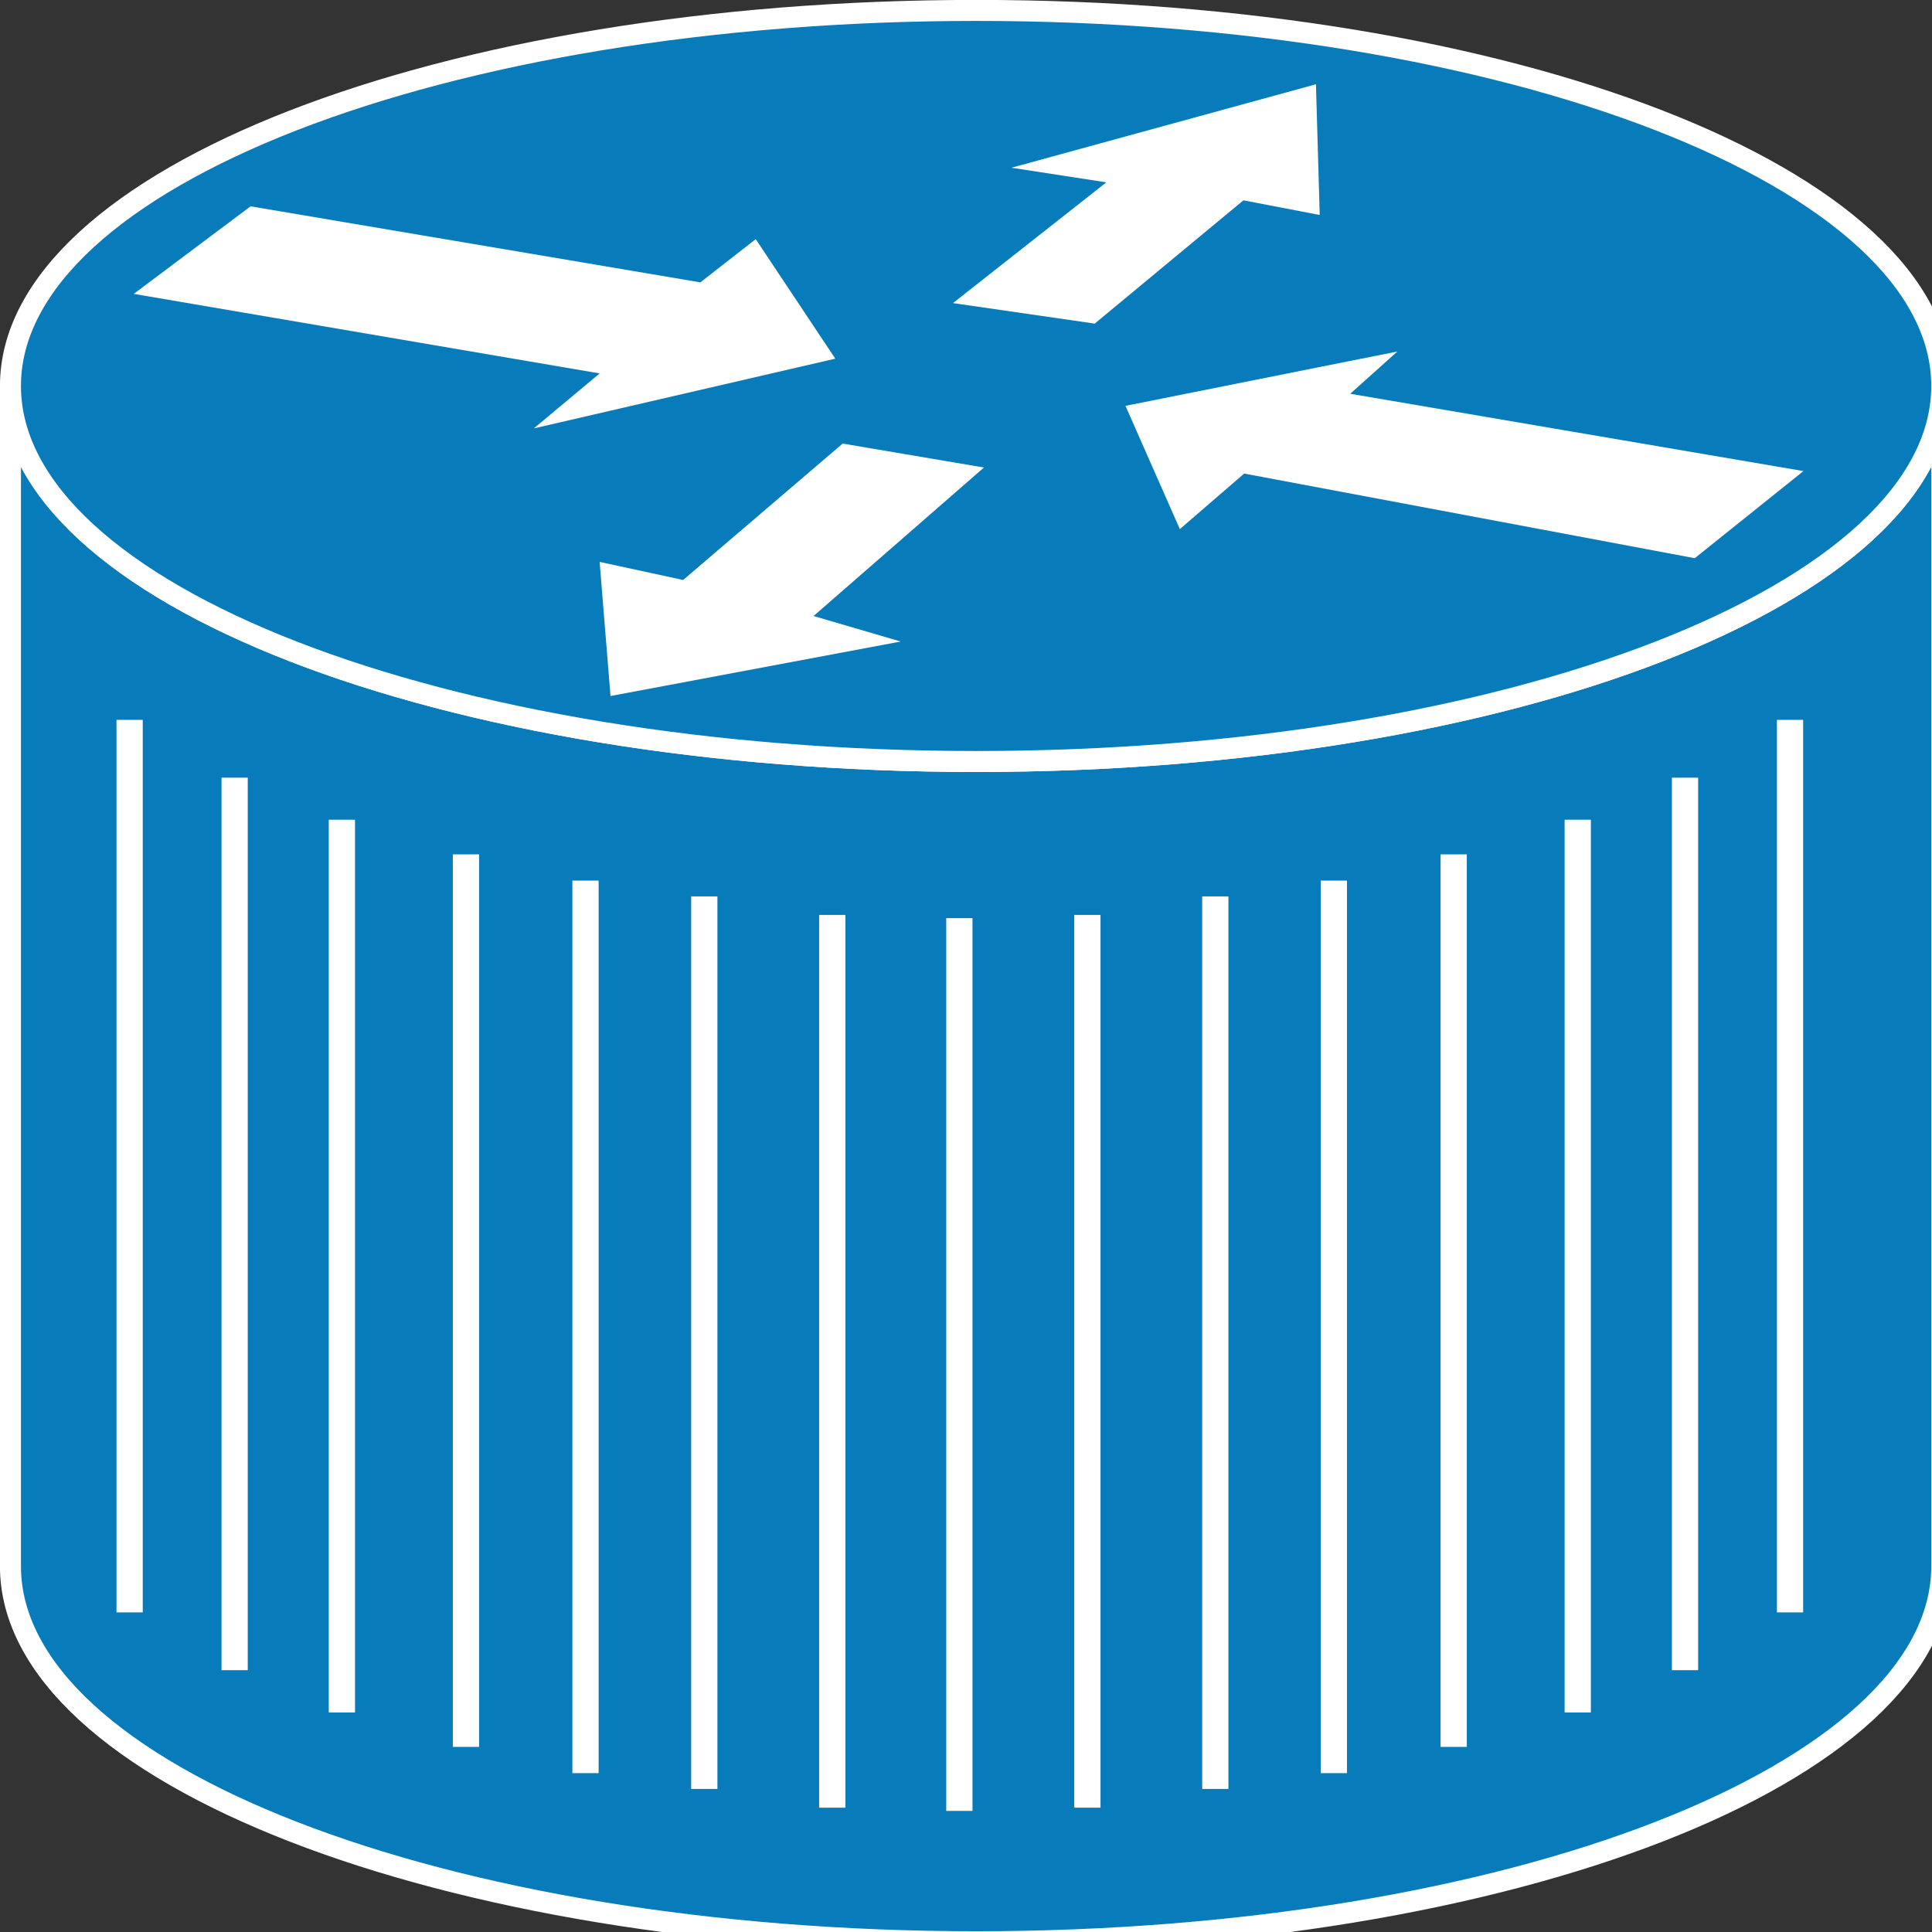 <?xml version="1.0" encoding="UTF-8"?>
<svg xmlns="http://www.w3.org/2000/svg" xmlns:xlink="http://www.w3.org/1999/xlink" width="200pt" height="200pt" viewBox="0 0 200 200" version="1.1">
<rect x="0" y="0" width="200" height="200" fill="#333333" stroke="none"/>
<g id="surface1">
<path style=" stroke:none;fill-rule:nonzero;fill:rgb(3.137%,48.235%,73.333%);fill-opacity:1;" d="M 201 39.957 C 201 61.418 156.246 78.824 101.055 78.824 C 45.84 78.824 1.082 61.418 1.082 39.957 L 1.082 162.129 C 1.082 183.59 45.836 201 101.055 201 C 156.254 201 201 183.59 201 162.129 L 201 39.957 "/>
<path style="fill:none;stroke-width:0.5;stroke-linecap:butt;stroke-linejoin:miter;stroke:rgb(100%,100%,100%);stroke-opacity:1;stroke-miterlimit:4;" d="M 46.23 9.19 C 46.23 14.126 35.937 18.13 23.243 18.13 C 10.543 18.13 0.249 14.126 0.249 9.19 L 0.249 37.29 C 0.249 42.226 10.542 46.23 23.243 46.23 C 35.938 46.23 46.23 42.226 46.23 37.29 Z M 46.23 9.19 " transform="matrix(4.348,0,0,4.348,0,0)"/>
<path style=" stroke:none;fill-rule:nonzero;fill:rgb(3.137%,48.235%,73.333%);fill-opacity:1;" d="M 101.055 78.824 C 156.254 78.824 201 61.418 201 39.957 C 201 18.465 156.254 1.078 101.055 1.078 C 45.84 1.078 1.082 18.469 1.082 39.957 C 1.082 61.418 45.836 78.824 101.055 78.824 "/>
<path style="fill:none;stroke-width:0.5;stroke-linecap:butt;stroke-linejoin:miter;stroke:rgb(100%,100%,100%);stroke-opacity:1;stroke-miterlimit:4;" d="M 23.243 18.13 C 35.938 18.13 46.23 14.126 46.23 9.19 C 46.23 4.247 35.938 0.248 23.243 0.248 C 10.543 0.248 0.249 4.248 0.249 9.19 C 0.249 14.126 10.542 18.13 23.243 18.13 Z M 23.243 18.13 " transform="matrix(4.348,0,0,4.348,0,0)"/>
<path style=" stroke:none;fill-rule:nonzero;fill:rgb(100%,100%,100%);fill-opacity:1;" d="M 78.234 24.758 L 86.469 37.129 L 55.262 44.348 L 62.074 38.656 L 13.844 30.422 L 25.938 21.359 L 72.5 29.23 L 78.234 24.754 M 122.137 54.773 L 116.508 42.012 L 144.656 36.387 L 139.777 40.762 L 186.695 48.766 L 175.438 57.785 L 128.797 49.023 L 122.137 54.773 M 93.238 66.41 L 63.199 72.051 L 62.074 58.168 L 70.719 60.039 L 87.234 45.918 L 101.859 48.398 L 84.219 63.77 L 93.238 66.41 "/>
<path style="fill:none;stroke-width:0.625;stroke-linecap:butt;stroke-linejoin:miter;stroke:rgb(100%,100%,100%);stroke-opacity:1;stroke-miterlimit:4;" d="M 42.618 17.139 L 42.618 38.389 M 40.118 18.515 L 40.118 39.765 M 37.564 19.516 L 37.564 40.771 M 34.61 20.341 L 34.61 41.591 M 31.757 20.966 L 31.757 42.216 M 28.935 21.342 L 28.935 42.592 M 25.889 21.783 L 25.889 43.038 M 3.086 17.139 L 3.086 38.389 M 5.586 18.515 L 5.586 39.765 M 8.14 19.516 L 8.14 40.771 M 11.094 20.341 L 11.094 41.591 M 13.94 20.966 L 13.94 42.216 M 16.768 21.342 L 16.768 42.592 M 19.815 21.783 L 19.815 43.038 M 22.841 21.86 L 22.841 43.115 " transform="matrix(4.348,0,0,4.348,0,0)"/>
<path style=" stroke:none;fill-rule:nonzero;fill:rgb(100%,100%,100%);fill-opacity:1;" d="M 104.703 17.363 L 136.227 8.723 L 136.617 22.254 L 128.719 20.738 L 113.324 33.5 L 98.652 31.375 L 114.531 18.875 L 104.703 17.363 "/>
</g>
</svg>
